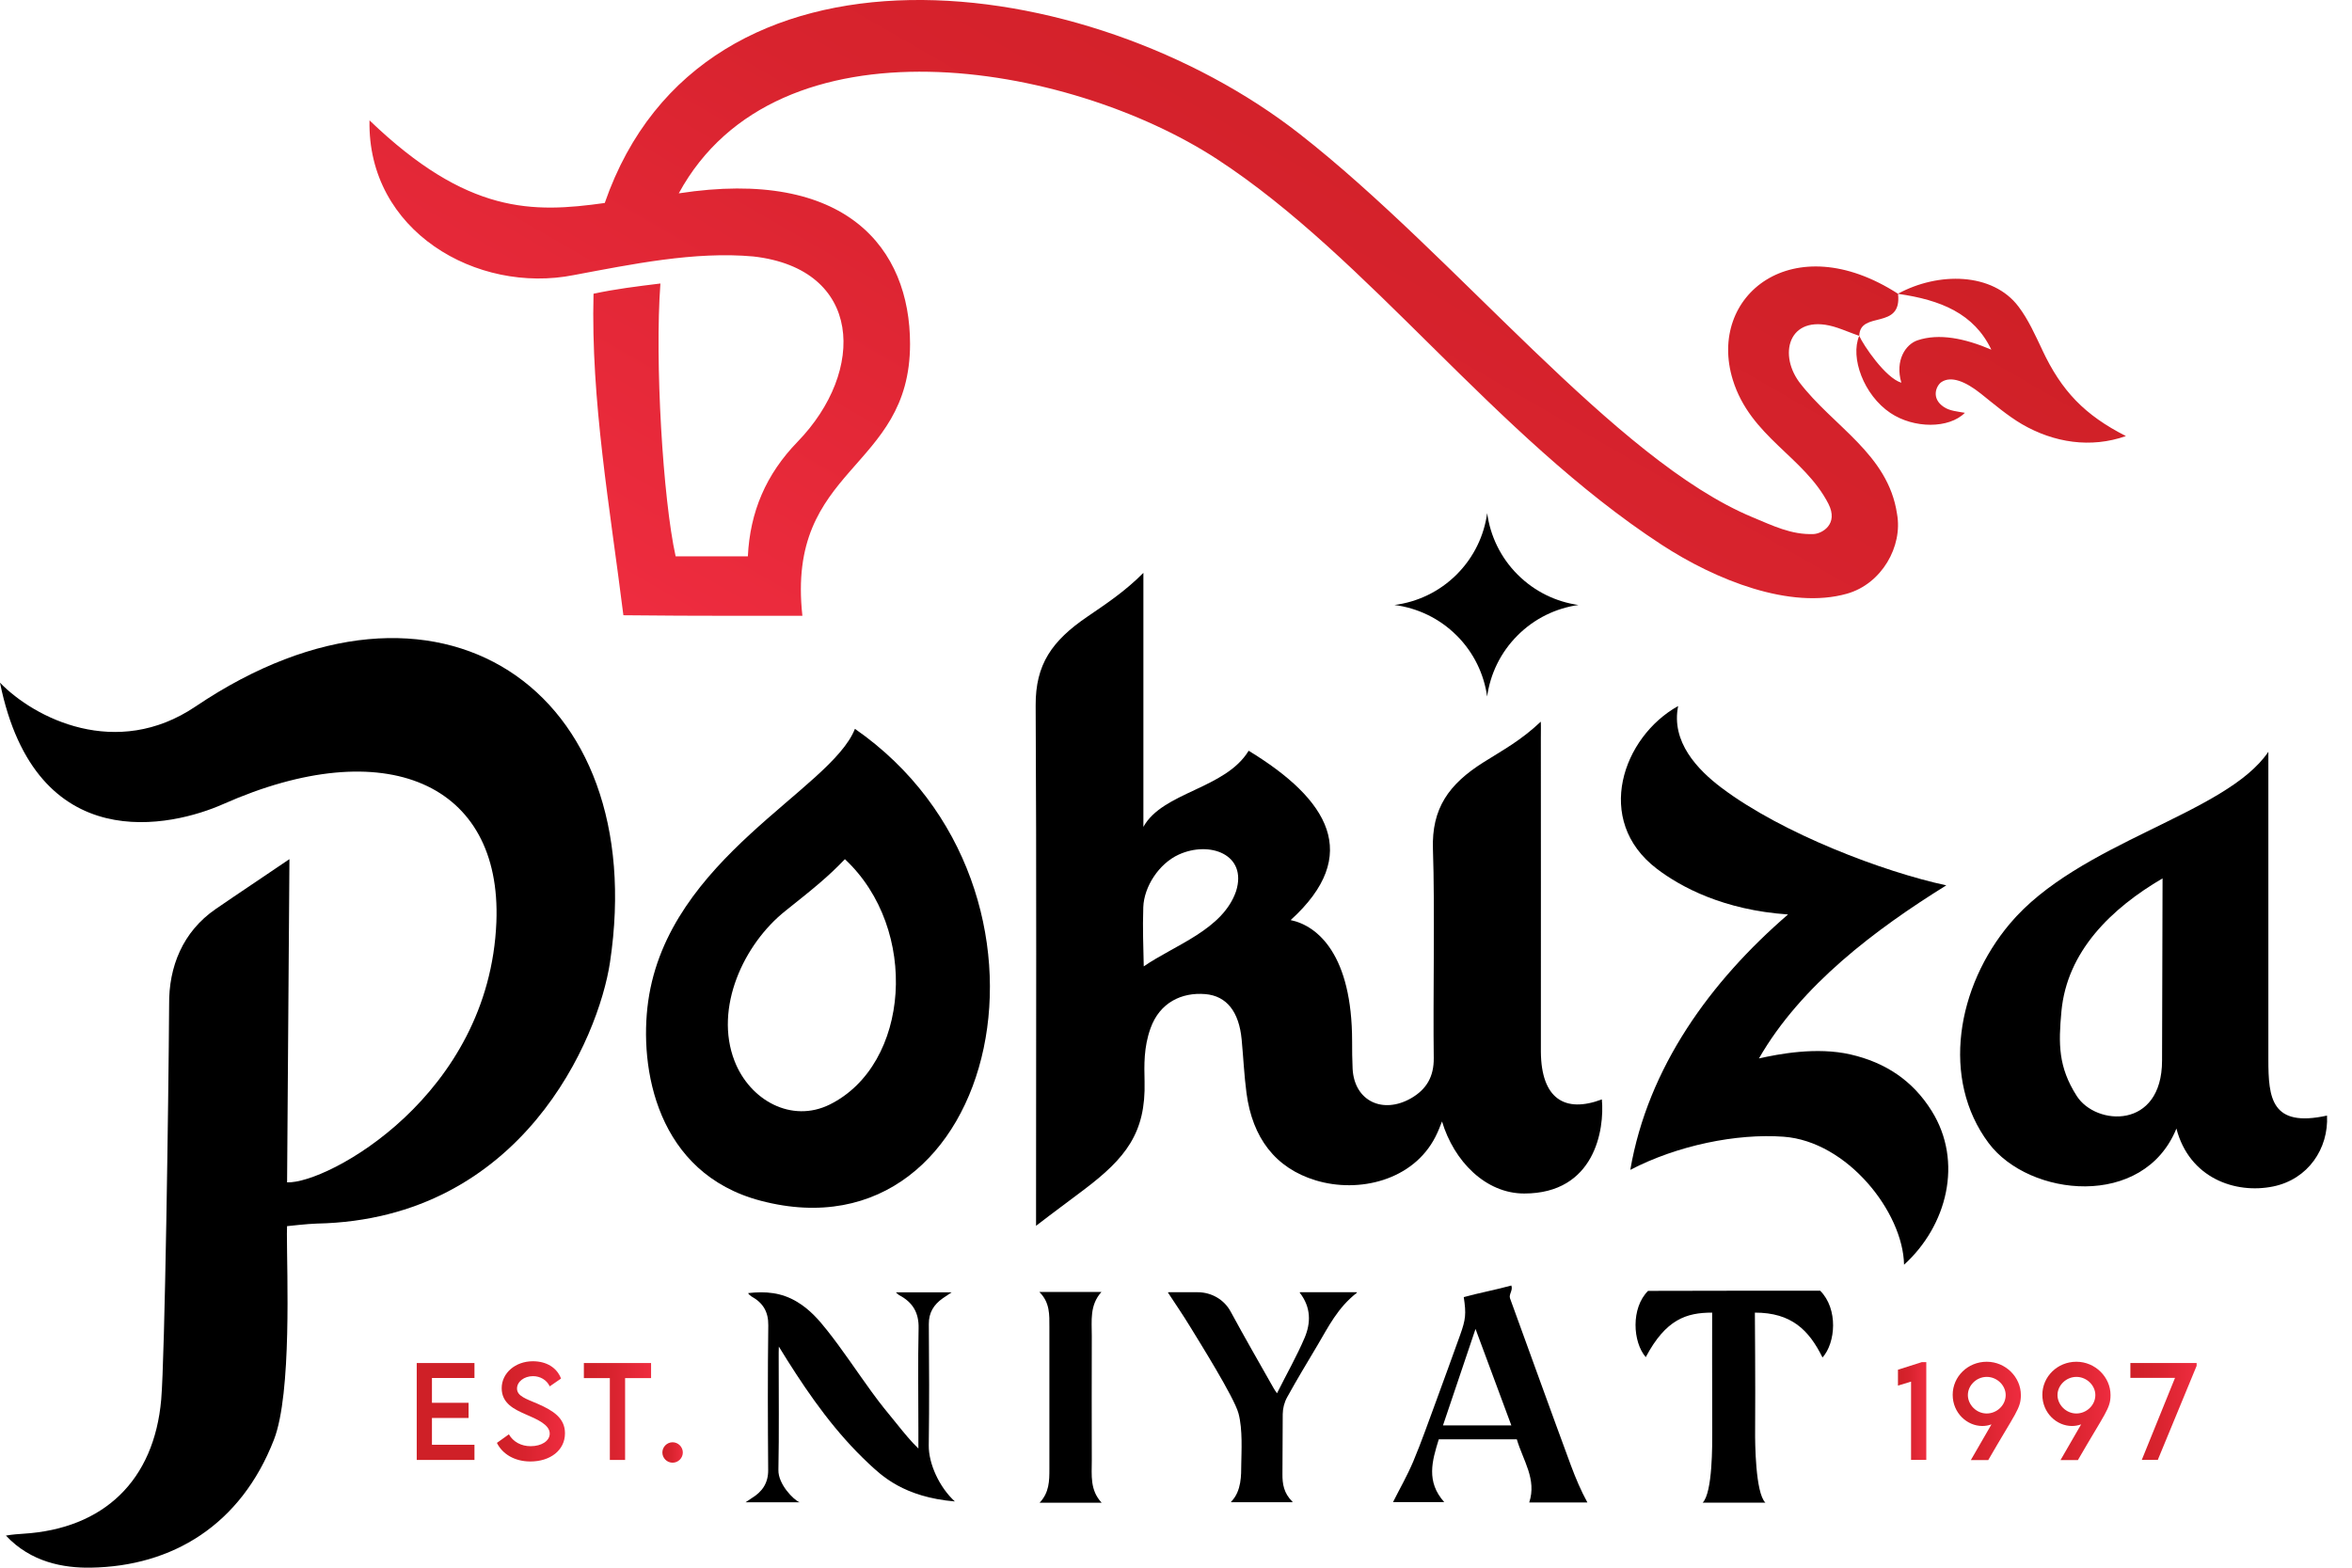 <svg width="66" height="44" viewBox="0 0 66 44" fill="none" xmlns="http://www.w3.org/2000/svg">
<path d="M12.121 38.676V39.372H13.149V39.798H12.121V40.55H13.314V40.976H11.694V38.256H13.314V38.676H12.121Z" fill="#CF2027"/>
<path d="M13.943 40.498L14.28 40.257C14.401 40.469 14.628 40.59 14.889 40.59C15.195 40.59 15.426 40.444 15.426 40.236C15.426 39.985 15.068 39.833 14.751 39.696C14.432 39.555 14.078 39.39 14.078 38.962C14.078 38.534 14.465 38.206 14.954 38.206C15.342 38.206 15.632 38.393 15.743 38.692L15.426 38.911C15.342 38.728 15.154 38.624 14.957 38.624C14.708 38.624 14.508 38.78 14.508 38.972C14.508 39.184 14.76 39.26 15.09 39.401C15.52 39.59 15.854 39.798 15.854 40.227C15.854 40.709 15.435 41.019 14.885 41.019C14.438 41.019 14.099 40.81 13.943 40.496V40.498Z" fill="url(#paint0_linear_2055_774)"/>
<path d="M18.27 38.679H17.541V40.976H17.113V38.679H16.384V38.256H18.27V38.679Z" fill="url(#paint1_linear_2055_774)"/>
<path d="M18.587 40.767C18.587 40.611 18.716 40.48 18.874 40.48C19.032 40.48 19.161 40.612 19.161 40.767C19.161 40.923 19.032 41.053 18.874 41.053C18.716 41.053 18.587 40.924 18.587 40.767Z" fill="url(#paint2_linear_2055_774)"/>
<path d="M54.054 38.23V40.975H53.627V38.778L53.259 38.889V38.444L53.928 38.231H54.054V38.23Z" fill="url(#paint3_linear_2055_774)"/>
<path d="M56.708 39.153C56.708 39.536 56.564 39.642 55.793 40.979H55.305L55.883 39.978C55.8 40.008 55.713 40.023 55.627 40.023C55.197 40.023 54.795 39.657 54.795 39.148C54.795 38.638 55.217 38.22 55.75 38.22C56.282 38.22 56.708 38.655 56.708 39.153ZM56.282 39.155C56.282 38.885 56.041 38.645 55.751 38.645C55.46 38.645 55.221 38.885 55.221 39.155C55.221 39.425 55.458 39.672 55.748 39.672C56.039 39.672 56.282 39.437 56.282 39.155Z" fill="url(#paint4_linear_2055_774)"/>
<path d="M59.224 39.153C59.224 39.536 59.08 39.642 58.309 40.979H57.821L58.399 39.978C58.316 40.008 58.229 40.023 58.142 40.023C57.713 40.023 57.311 39.657 57.311 39.148C57.311 38.638 57.733 38.22 58.266 38.22C58.798 38.22 59.224 38.655 59.224 39.153ZM58.798 39.155C58.798 38.885 58.557 38.645 58.267 38.645C57.976 38.645 57.736 38.885 57.736 39.155C57.736 39.425 57.974 39.672 58.264 39.672C58.555 39.672 58.798 39.437 58.798 39.155Z" fill="url(#paint5_linear_2055_774)"/>
<path d="M61.64 38.256V38.335L60.55 40.975H60.101L61.034 38.672H59.781V38.255H61.64V38.256Z" fill="url(#paint6_linear_2055_774)"/>
<path d="M29.073 34.404V33.696C29.073 29.065 29.088 24.432 29.062 19.801C29.055 18.648 29.517 17.986 30.514 17.307C31.013 16.965 31.567 16.603 32.085 16.078V23.208C32.627 22.225 34.385 22.148 35.039 21.071C37.278 22.435 38.234 23.992 36.217 25.824C36.981 25.983 37.942 26.806 37.942 29.23C37.942 29.468 37.943 29.741 37.956 29.998C38.005 30.906 38.805 31.279 39.599 30.823C40.027 30.575 40.239 30.22 40.233 29.695C40.21 28.068 40.267 25.462 40.21 23.836C40.17 22.688 40.657 22.008 41.626 21.397C42.186 21.044 42.674 20.786 43.236 20.255C43.243 20.345 43.238 20.543 43.238 20.706C43.241 23.09 43.239 26.451 43.239 28.835C43.239 29.064 43.238 29.294 43.239 29.523C43.25 30.834 43.908 31.249 44.95 30.857C45.029 31.703 44.752 33.498 42.771 33.498C41.688 33.498 40.801 32.594 40.465 31.476C40.387 31.662 40.378 31.712 40.28 31.906C39.658 33.129 38.134 33.498 36.92 33.129C35.787 32.785 35.144 31.933 34.978 30.678C34.912 30.178 34.89 29.674 34.842 29.172C34.769 28.406 34.429 27.951 33.819 27.901C33.164 27.847 32.542 28.134 32.283 28.866C32.094 29.398 32.107 29.885 32.118 30.354C32.156 31.798 31.585 32.509 30.416 33.392C29.983 33.72 29.579 34.014 29.072 34.405L29.073 34.404ZM32.095 27.123C32.966 26.522 34.315 26.093 34.686 25.012C35.009 23.98 33.945 23.591 33.078 23.985C32.521 24.239 32.101 24.887 32.082 25.465C32.061 26.103 32.085 26.543 32.095 27.123Z" fill="black"/>
<path d="M63.653 22.977C63.653 25.23 63.653 27.485 63.653 29.738C63.653 30.822 63.736 31.653 65.299 31.311C65.346 32.236 64.769 33.099 63.789 33.3C62.726 33.518 61.434 33.066 61.073 31.675C60.152 33.941 56.939 33.599 55.804 32.083C54.458 30.283 54.912 27.692 56.399 25.925C58.334 23.624 62.46 22.864 63.653 21.1C63.653 21.425 63.653 22.313 63.653 22.977ZM60.684 24.653C59.244 25.497 58.002 26.7 57.846 28.387C57.762 29.298 57.755 29.947 58.277 30.762C58.813 31.6 60.67 31.713 60.67 29.763C60.67 28.105 60.684 26.422 60.684 24.653H60.684Z" fill="black"/>
<path d="M23.99 20.456C30.432 24.931 28.063 35.465 21.35 33.702C18.421 32.934 17.928 29.971 18.189 28.104C18.753 24.081 23.322 22.164 23.99 20.457V20.456ZM23.285 31C25.539 29.881 25.81 26.076 23.709 24.114C23.235 24.61 22.84 24.928 22.038 25.567C20.87 26.496 20.035 28.289 20.611 29.776C21.042 30.888 22.217 31.53 23.285 31Z" fill="black"/>
<path d="M45.748 32.835C46.244 29.947 48.007 27.538 50.174 25.666C48.37 25.543 47.163 24.897 46.489 24.381C44.709 23.021 45.538 20.678 47.091 19.816C46.888 20.818 47.629 21.599 48.308 22.111C50.025 23.404 52.865 24.473 54.615 24.849C52.632 26.082 50.54 27.649 49.358 29.707C49.902 29.585 50.973 29.376 51.927 29.595C52.905 29.82 53.671 30.324 54.205 31.18C55.098 32.608 54.635 34.404 53.43 35.497C53.402 34.016 51.833 32.033 50.05 31.904C48.737 31.808 47.07 32.145 45.747 32.835H45.748Z" fill="black"/>
<path d="M44.544 42.169H42.912C43.128 41.517 42.738 40.991 42.564 40.397H40.374C40.185 41.006 40.014 41.586 40.527 42.159H39.09C39.272 41.797 39.49 41.416 39.658 41.018C39.89 40.465 40.087 39.898 40.295 39.337C40.524 38.716 40.747 38.094 40.972 37.472C41.13 37.032 41.146 36.878 41.075 36.406C41.45 36.3 42.011 36.192 42.41 36.08C42.463 36.215 42.332 36.327 42.374 36.442C42.943 38.005 43.506 39.571 44.082 41.131C44.213 41.484 44.368 41.849 44.544 42.169ZM40.492 40.006H42.41C42.068 39.084 41.736 38.192 41.405 37.299C41.105 38.19 40.804 39.079 40.492 40.006Z" fill="black"/>
<path d="M49.538 42.175C49.034 42.175 48.377 42.175 47.779 42.175C48.06 41.892 48.048 40.521 48.047 40.192C48.045 38.87 48.042 37.041 48.045 36.841C47.325 36.841 46.746 37.026 46.182 38.091C45.815 37.665 45.763 36.714 46.246 36.231C47.867 36.226 49.46 36.226 51.076 36.226C51.588 36.739 51.509 37.692 51.142 38.101C50.761 37.329 50.27 36.841 49.244 36.841C49.244 37.033 49.261 38.757 49.251 40.171C49.248 40.476 49.257 41.9 49.539 42.175L49.538 42.175Z" fill="black"/>
<path d="M38.07 36.268C38.079 36.268 38.082 36.279 38.075 36.284C37.535 36.704 37.275 37.243 36.973 37.752C36.685 38.236 36.393 38.719 36.121 39.212C36.04 39.358 35.997 39.523 35.995 39.69C35.988 40.246 35.994 40.81 35.987 41.369C35.984 41.65 36.025 41.911 36.268 42.148C36.273 42.153 36.27 42.163 36.263 42.163H34.554C34.546 42.163 34.543 42.154 34.548 42.148C34.846 41.844 34.828 41.381 34.831 41.114C34.835 40.752 34.876 40.126 34.754 39.67C34.633 39.216 33.624 37.611 33.393 37.23C33.198 36.91 32.985 36.6 32.778 36.283C32.774 36.277 32.778 36.269 32.786 36.269H33.61C33.998 36.269 34.356 36.479 34.534 36.813C34.924 37.534 35.334 38.245 35.738 38.959C35.757 38.993 35.783 39.036 35.834 39.105C36.099 38.572 36.389 38.066 36.609 37.548C36.786 37.13 36.792 36.694 36.473 36.282C36.469 36.277 36.473 36.268 36.48 36.268H38.072H38.07Z" fill="black"/>
<path d="M30.913 42.176H29.173C29.444 41.891 29.447 41.563 29.447 41.234C29.446 39.903 29.447 38.57 29.447 37.239C29.447 36.9 29.464 36.557 29.165 36.261H30.908C30.572 36.634 30.638 37.071 30.637 37.497C30.634 38.663 30.634 39.83 30.637 40.996C30.637 41.402 30.581 41.821 30.914 42.177L30.913 42.176Z" fill="black"/>
<path d="M25.771 40.653V40.129C25.771 39.179 25.756 38.229 25.777 37.28C25.787 36.843 25.612 36.549 25.229 36.349C25.206 36.337 25.188 36.314 25.139 36.271H26.706C26.579 36.355 26.515 36.396 26.452 36.441C26.201 36.619 26.062 36.843 26.064 37.161C26.073 38.453 26.079 39.276 26.062 40.569C26.056 41.076 26.356 41.742 26.795 42.141C25.36 42.018 24.741 41.419 24.369 41.07C23.461 40.219 22.751 39.22 22.095 38.181C22.033 38.082 21.95 37.949 21.855 37.794C21.85 37.916 21.851 38.015 21.851 38.084C21.85 39.142 21.864 40.201 21.843 41.258C21.834 41.655 22.268 42.098 22.438 42.164H20.922C20.994 42.115 21.041 42.082 21.09 42.051C21.393 41.867 21.56 41.622 21.556 41.255C21.546 39.903 21.541 38.551 21.559 37.2C21.564 36.816 21.411 36.566 21.086 36.386C21.06 36.37 21.003 36.323 20.994 36.293C21.483 36.239 21.926 36.273 22.368 36.539C22.721 36.751 22.973 37.038 23.209 37.337C23.652 37.895 24.042 38.492 24.462 39.068C24.771 39.491 24.84 39.56 25.169 39.968C25.368 40.216 25.575 40.469 25.77 40.654L25.771 40.653Z" fill="black"/>
<path d="M40.878 17.838C41.359 18.32 41.643 18.923 41.731 19.549C41.818 18.922 42.102 18.316 42.585 17.834C43.065 17.353 43.668 17.069 44.293 16.98C43.669 16.892 43.068 16.608 42.587 16.128C42.102 15.643 41.817 15.033 41.732 14.402C41.646 15.031 41.361 15.638 40.878 16.122C40.387 16.613 39.769 16.898 39.13 16.98C39.769 17.063 40.387 17.348 40.878 17.839V17.838Z" fill="black"/>
<path d="M8.122 24.115L8.056 33.185C9.182 33.23 13.735 30.758 13.929 25.878C14.084 21.986 10.819 20.547 6.262 22.569C4.84 23.199 1.006 24.118 0 19.161C0.962 20.155 3.264 21.33 5.489 19.828C12.28 15.245 18.269 19.356 17.117 27.01C16.797 29.135 14.654 34.225 8.891 34.342C8.661 34.346 8.055 34.414 8.055 34.414C8.055 34.414 8.051 34.536 8.051 34.63C8.049 35.716 8.194 39.1 7.688 40.405C6.758 42.803 4.837 43.963 2.546 43.999C1.791 44.011 0.869 43.852 0.166 43.099C0.355 43.066 0.518 43.056 0.653 43.047C2.909 42.908 4.326 41.557 4.524 39.278C4.625 38.11 4.729 30.929 4.746 28.198C4.733 27.134 5.129 26.149 6.052 25.514C6.718 25.056 7.395 24.609 8.121 24.114L8.122 24.115Z" fill="black"/>
<path d="M57.307 9.816C57.109 9.403 56.92 8.973 56.644 8.608C55.914 7.638 54.386 7.631 53.259 8.244C50.309 6.342 47.898 8.302 48.624 10.658C49.12 12.266 50.624 12.812 51.306 14.137C51.604 14.716 51.123 14.98 50.891 14.989C50.265 15.015 49.729 14.745 49.184 14.52C45.316 12.915 40.857 7.189 36.467 3.757C30.53 -0.883 19.731 -2.263 16.97 5.697C14.948 5.981 13.118 6.021 10.369 3.378C10.302 6.482 13.378 8.263 16.105 7.72C17.718 7.419 19.492 7.048 21.14 7.198C24.21 7.546 24.312 10.409 22.38 12.4C21.492 13.315 21.046 14.37 20.986 15.614H18.959C18.603 14.01 18.37 10.135 18.532 7.957C17.837 8.043 17.288 8.109 16.655 8.244C16.578 11.247 17.115 14.234 17.493 17.268C19.292 17.291 22.516 17.283 22.516 17.283C22.052 13.07 25.537 13.221 25.537 9.654C25.537 6.97 23.747 4.703 19.047 5.427C21.812 0.34 29.958 1.735 34.15 4.465C38.413 7.242 41.926 12.22 46.627 15.289C48.158 16.288 50.24 17.114 51.829 16.663C52.803 16.387 53.399 15.336 53.233 14.424C52.983 12.737 51.43 11.966 50.484 10.718C49.876 9.88 50.238 8.75 51.57 9.203C51.753 9.265 51.949 9.349 52.173 9.426C52.193 8.706 53.379 9.281 53.261 8.247C54.458 8.418 55.394 8.798 55.879 9.814C55.134 9.495 54.41 9.349 53.807 9.552C53.479 9.662 53.17 10.108 53.354 10.742C52.902 10.603 52.292 9.692 52.172 9.426C51.914 10.036 52.298 11.088 53.046 11.59C53.703 12.032 54.691 12.035 55.137 11.586C54.93 11.55 54.714 11.533 54.552 11.426C54.171 11.178 54.338 10.815 54.483 10.721C54.755 10.545 55.154 10.705 55.586 11.049C55.953 11.342 56.333 11.667 56.738 11.905C57.633 12.425 58.669 12.587 59.656 12.239C58.501 11.651 57.852 10.981 57.306 9.817L57.307 9.816Z" fill="url(#paint7_linear_2055_774)"/>
<defs>
<linearGradient id="paint0_linear_2055_774" x1="13.943" y1="39.614" x2="15.855" y2="39.614" gradientUnits="userSpaceOnUse">
<stop stop-color="#CF2027"/>
<stop offset="0.41" stop-color="#D8232E"/>
<stop offset="0.99" stop-color="#EE2C3F"/>
</linearGradient>
<linearGradient id="paint1_linear_2055_774" x1="16.384" y1="39.615" x2="18.27" y2="39.615" gradientUnits="userSpaceOnUse">
<stop stop-color="#CF2027"/>
<stop offset="0.41" stop-color="#D8232E"/>
<stop offset="0.99" stop-color="#EE2C3F"/>
</linearGradient>
<linearGradient id="paint2_linear_2055_774" x1="18.587" y1="40.767" x2="19.16" y2="40.767" gradientUnits="userSpaceOnUse">
<stop stop-color="#CF2027"/>
<stop offset="0.41" stop-color="#D8232E"/>
<stop offset="0.99" stop-color="#EE2C3F"/>
</linearGradient>
<linearGradient id="paint3_linear_2055_774" x1="53.259" y1="39.602" x2="54.054" y2="39.602" gradientUnits="userSpaceOnUse">
<stop stop-color="#CF2027"/>
<stop offset="0.41" stop-color="#D8232E"/>
<stop offset="0.99" stop-color="#EE2C3F"/>
</linearGradient>
<linearGradient id="paint4_linear_2055_774" x1="54.795" y1="39.599" x2="56.708" y2="39.599" gradientUnits="userSpaceOnUse">
<stop stop-color="#CF2027"/>
<stop offset="0.41" stop-color="#D8232E"/>
<stop offset="0.99" stop-color="#EE2C3F"/>
</linearGradient>
<linearGradient id="paint5_linear_2055_774" x1="57.311" y1="39.599" x2="59.224" y2="39.599" gradientUnits="userSpaceOnUse">
<stop stop-color="#CF2027"/>
<stop offset="0.41" stop-color="#D8232E"/>
<stop offset="0.99" stop-color="#EE2C3F"/>
</linearGradient>
<linearGradient id="paint6_linear_2055_774" x1="59.781" y1="39.615" x2="61.64" y2="39.615" gradientUnits="userSpaceOnUse">
<stop stop-color="#CF2027"/>
<stop offset="0.41" stop-color="#D8232E"/>
<stop offset="0.99" stop-color="#EE2C3F"/>
</linearGradient>
<linearGradient id="paint7_linear_2055_774" x1="40.146" y1="-1.086" x2="26.536" y2="22.488" gradientUnits="userSpaceOnUse">
<stop stop-color="#CF2027"/>
<stop offset="0.41" stop-color="#D8232E"/>
<stop offset="0.99" stop-color="#EE2C3F"/>
</linearGradient>
</defs>
</svg>
